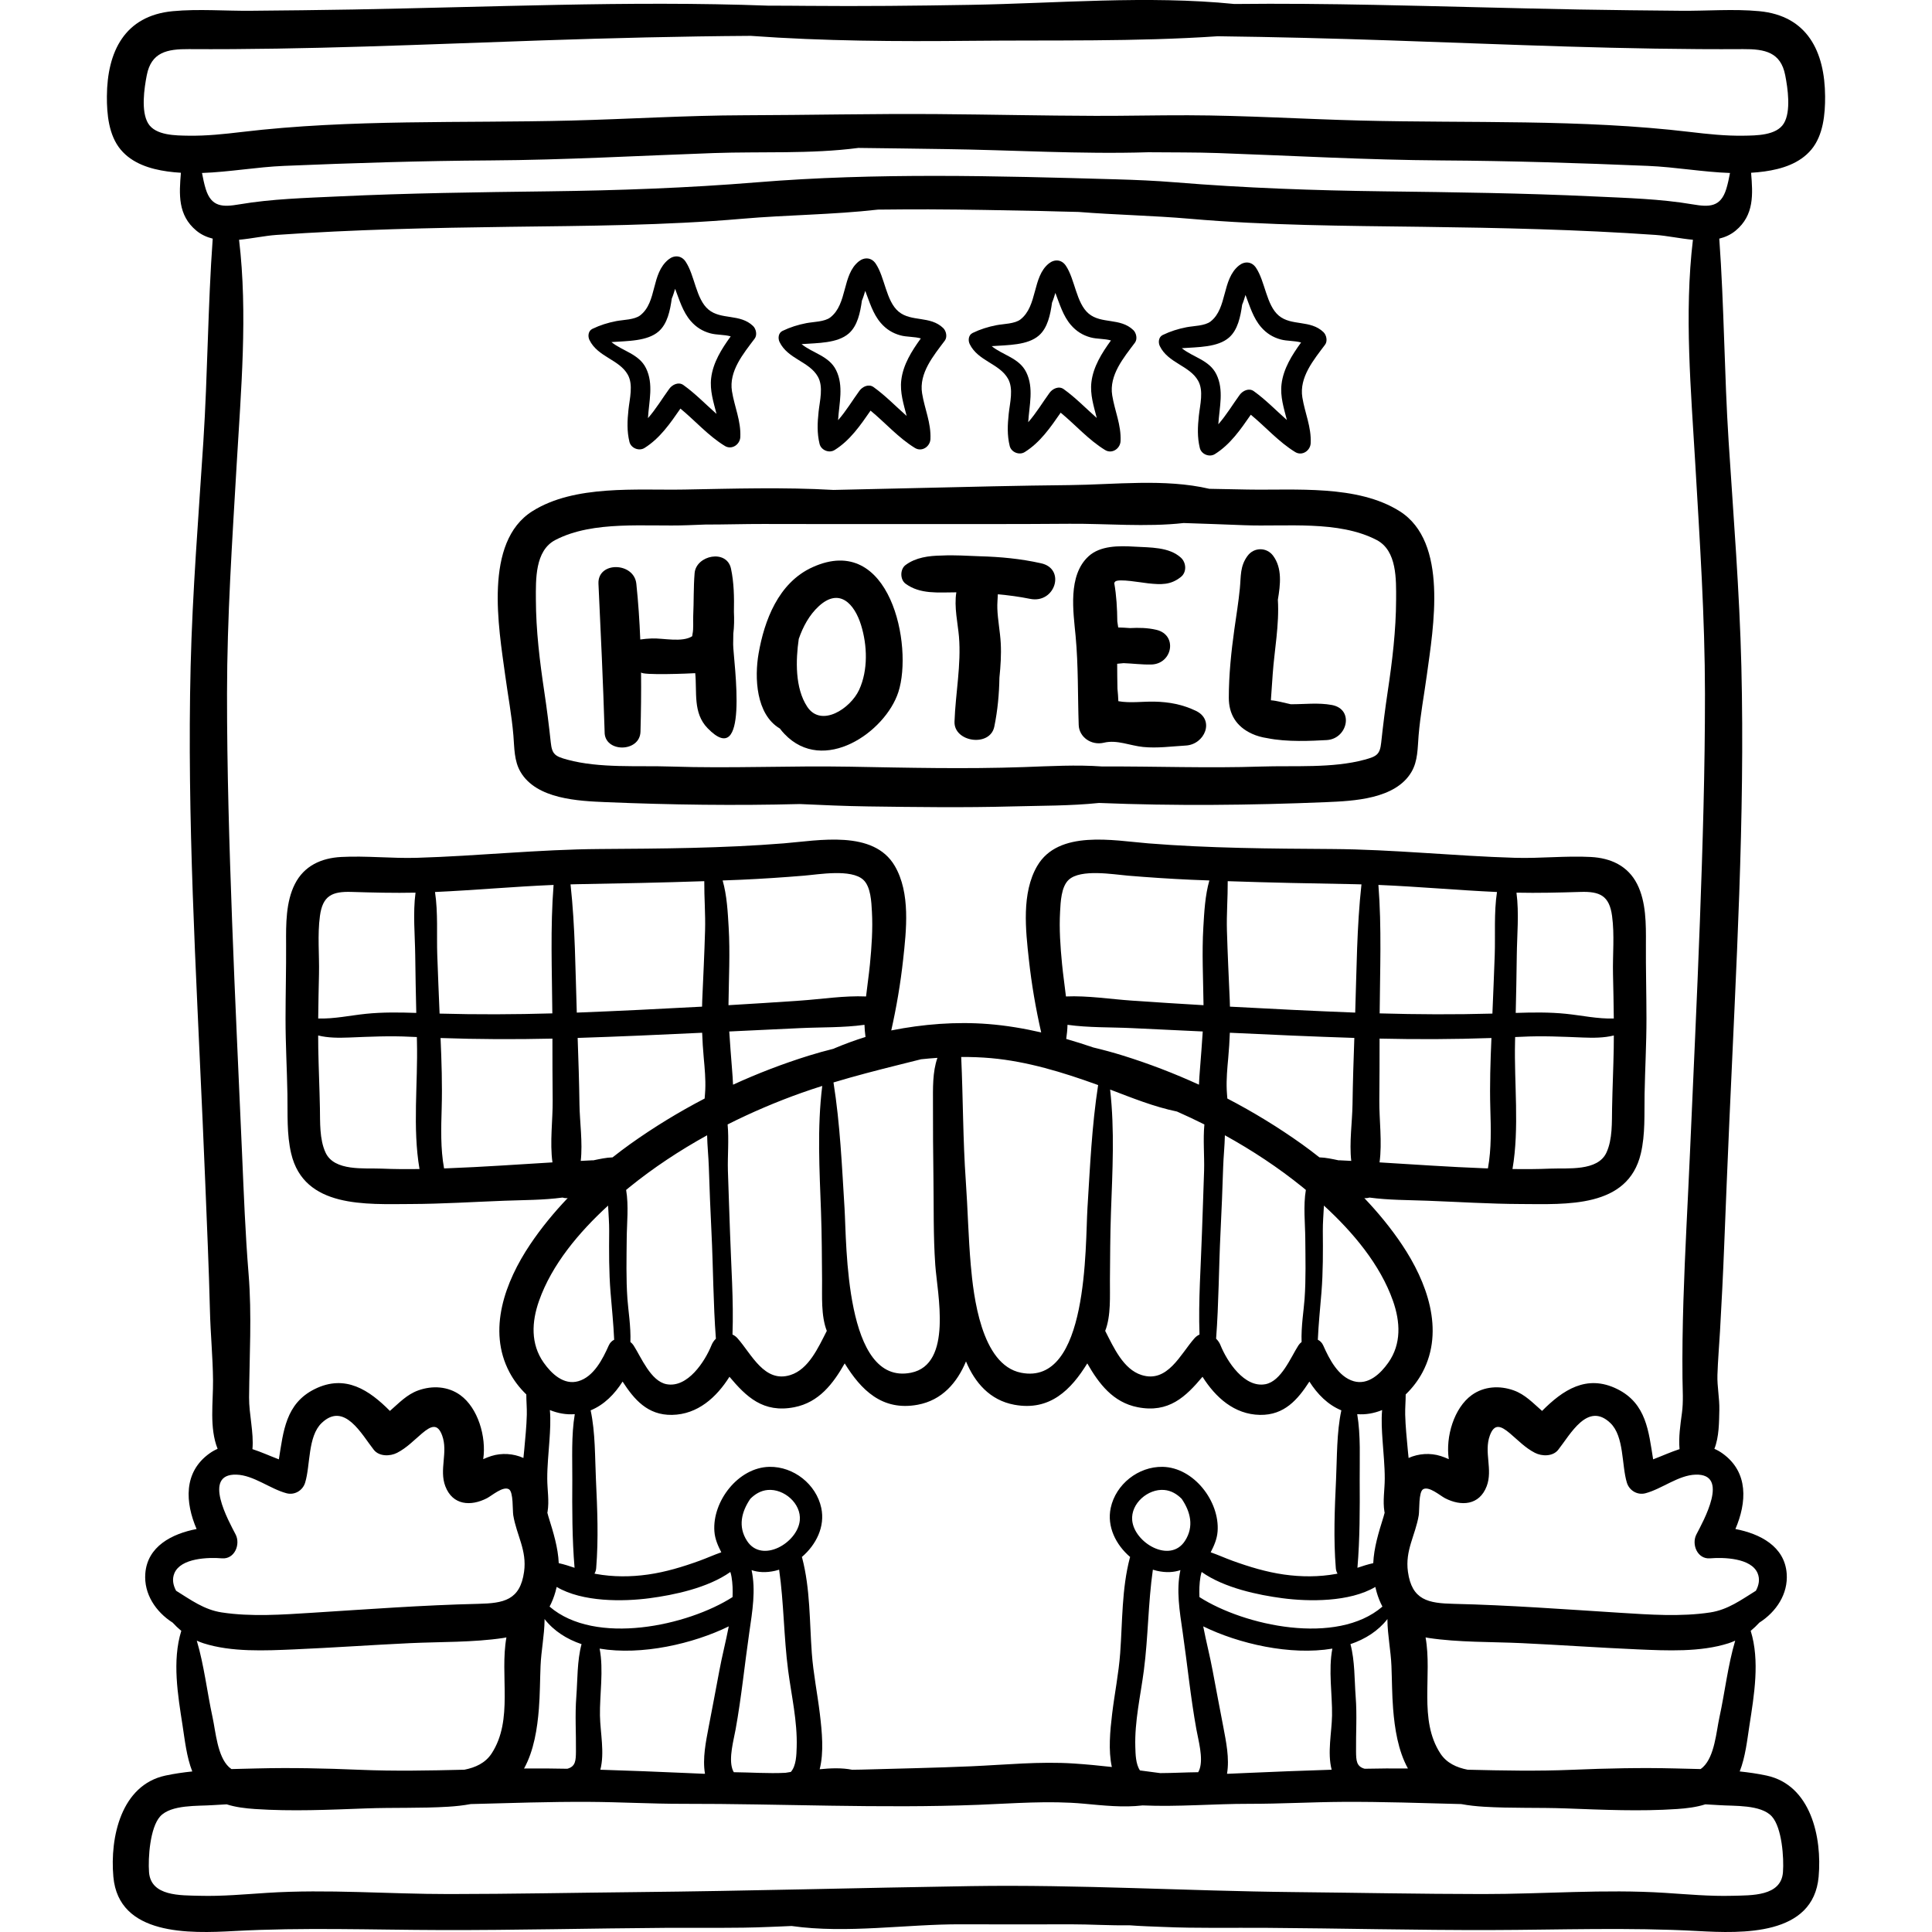 <?xml version="1.0" encoding="iso-8859-1"?>
<!-- Generator: Adobe Illustrator 19.0.0, SVG Export Plug-In . SVG Version: 6.00 Build 0)  -->
<svg version="1.1" id="Capa_1" xmlns="http://www.w3.org/2000/svg" xmlns:xlink="http://www.w3.org/1999/xlink" x="0px" y="0px"
	 viewBox="0 0 511.999 511.999" style="enable-background:new 0 0 511.999 511.999;" xml:space="preserve">
<g>
	<g>
		<path d="M468.183,470.549c-2.332-0.504-4.725-0.845-7.141-1.099c1.513-3.859,1.978-8.318,2.572-12.164
			c1.25-8.075,2.803-17.146,0.34-25.095c0.809-0.67,1.574-1.396,2.288-2.176c4.468-2.85,7.667-7.609,7.247-13.032
			c-0.555-7.186-7.039-10.519-13.59-11.778c2.989-6.965,3.576-15.043-3.444-20.05c-0.71-0.506-1.418-0.894-2.126-1.199
			c1.255-3.161,1.238-7.074,1.311-10.28c0.072-3.152-0.601-6.214-0.504-9.296c0.121-3.853,0.461-7.71,0.68-11.559
			c0.428-7.542,0.816-15.087,1.109-22.637c0.426-10.984,0.887-21.968,1.367-32.95c1.754-40.131,4.17-80.408,3.188-120.591
			c-0.486-19.914-2.097-39.775-3.376-59.647c-1.149-17.863-1.184-35.899-2.479-53.755c1.561-0.384,3.027-1.035,4.321-2.104
			c4.987-4.12,4.576-9.714,4.11-15.351c1.181-0.071,2.361-0.18,3.545-0.345c4.604-0.644,9.322-2.101,12.41-5.785
			c3.174-3.789,3.691-9.4,3.659-14.145c-0.078-11.8-4.677-21.35-17.477-22.549c-6.81-0.639-13.881-0.042-20.718-0.108
			c-9.009-0.088-18.016-0.165-27.022-0.333c-18.052-0.336-36.098-0.873-54.147-1.228c-12.414-0.245-24.811-0.374-37.189-0.235
			c-23.15-2.318-46.891-0.162-70.002,0.229c-14.413,0.244-28.816,0.399-43.232,0.267c-3.431-0.032-6.855-0.057-10.274-0.052
			c-18.599-0.691-37.235-0.578-55.914-0.209c-18.052,0.355-36.097,0.892-54.148,1.228c-9.008,0.168-18.015,0.245-27.022,0.333
			c-6.838,0.066-13.908-0.53-20.718,0.108c-12.8,1.2-17.398,10.749-17.478,22.549c-0.031,4.745,0.486,10.356,3.661,14.145
			c3.087,3.684,7.804,5.141,12.409,5.785c1.184,0.166,2.364,0.274,3.545,0.345c-0.467,5.637-0.877,11.23,4.11,15.351
			c1.294,1.069,2.76,1.72,4.321,2.104c-1.296,17.856-1.33,35.892-2.48,53.755c-1.279,19.873-2.889,39.733-3.375,59.647
			c-0.982,40.183,1.434,80.46,3.188,120.591c0.479,10.982,0.941,21.965,1.367,32.95c0.221,5.716,0.424,11.433,0.563,17.151
			c0.148,6.135,0.76,12.265,0.82,18.426c0.057,5.879-1.016,12.584,1.213,18.195c-0.708,0.306-1.417,0.693-2.126,1.199
			c-7.021,5.007-6.434,13.085-3.444,20.05c-6.552,1.259-13.035,4.592-13.59,11.778c-0.42,5.423,2.779,10.182,7.248,13.032
			c0.713,0.78,1.479,1.506,2.287,2.176c-2.462,7.95-0.91,17.021,0.34,25.095c0.595,3.846,1.059,8.305,2.572,12.164
			c-2.416,0.254-4.809,0.595-7.141,1.099c-11.687,2.525-14.713,16.299-13.773,26.811c1.404,15.678,20.209,15.028,32.027,14.382
			c18.365-1.004,36.496-0.304,54.871-0.26c19.838,0.048,39.674-0.452,59.512-0.586c9.119-0.062,18.26,0.153,27.374-0.242
			c1.872-0.081,3.888-0.14,5.956-0.246c14.643,2.087,30.502-0.517,44.93-0.447c9.744,0.047,19.488,0.01,29.232,0.002
			c4.902-0.004,10.169,0.339,15.376,0.257c3.071,0.244,6.112,0.314,8.852,0.433c9.113,0.395,18.255,0.18,27.374,0.242
			c19.837,0.134,39.674,0.635,59.512,0.586c18.375-0.044,36.505-0.745,54.871,0.26c11.818,0.646,30.623,1.296,32.026-14.382
			C482.895,486.848,479.868,473.074,468.183,470.549z M465.787,416.929c0.638,1.531,0.362,3.116-0.456,4.632
			c-3.854,2.387-7.398,5.029-12.074,5.746c-7.797,1.194-16.13,0.585-23.961,0.094c-14.652-0.921-29.359-2.03-44.035-2.368
			c-6.758-0.156-11.096-0.955-12.145-8.503c-0.79-5.694,1.97-9.627,2.862-14.956c0.226-1.349-0.069-6.162,1.147-6.9
			c1.541-0.937,4.535,1.698,5.818,2.362c4.281,2.212,9.1,1.913,11.04-3.169c1.682-4.405-0.782-9.038,0.843-13.457
			c1.191-3.243,2.9-2.609,5.338-0.542c2.18,1.849,4.025,3.816,6.602,5.144c1.846,0.952,4.734,1.015,6.169-0.796
			c3.211-4.055,7.795-12.863,13.821-7.104c3.705,3.542,2.957,11.169,4.381,15.81c0.641,2.091,2.795,3.372,4.936,2.803
			c4.359-1.159,8.727-4.798,13.281-4.932c9.107-0.268,2.045,12.295,0.202,15.857c-1.345,2.599,0.257,6.604,3.628,6.323
			C456.763,412.674,464.095,412.866,465.787,416.929z M377.791,433.931c0.279,0.053,0.556,0.108,0.843,0.151
			c8.006,1.196,16.637,0.99,24.719,1.369c10.235,0.479,20.462,1.212,30.696,1.652c7.696,0.331,16.572,0.762,24.034-1.622
			c0.607-0.194,1.191-0.433,1.762-0.692c-1.951,6.574-2.729,13.66-4.179,20.306c-0.829,3.803-1.27,10.323-4.345,13.199
			c-0.204,0.19-0.422,0.365-0.653,0.525c-2.233-0.065-4.454-0.109-6.637-0.164c-9.103-0.231-18.206-0.031-27.302,0.354
			c-9.268,0.393-18.532,0.208-27.797-0.018c-2.889-0.569-5.55-1.75-7.215-4.296C375.878,455.761,379.606,444.02,377.791,433.931z
			 M359.267,449.652c-0.338-4.365-0.19-9.523-1.387-13.937c3.93-1.33,7.332-3.483,9.822-6.668c-0.006,0.092-0.021,0.179-0.021,0.274
			c0.04,4.042,0.897,8.096,1.063,12.162c0.155,3.783,0.143,7.575,0.443,11.352c0.414,5.212,1.303,11.075,3.928,15.834
			c-3.819-0.042-7.639-0.019-11.46,0.066c-2.206-0.593-2.261-2.194-2.29-4.57C359.308,459.282,359.646,454.54,359.267,449.652z
			 M353.003,454.629c-0.078,4.531-1.281,9.825-0.102,14.365c-7.578,0.252-15.159,0.515-22.731,0.869
			c-1.601,0.075-3.202,0.143-4.804,0.213c-0.066-0.009-0.131-0.021-0.195-0.029c0.699-4.039-0.254-8.539-0.979-12.39
			c-0.941-4.991-1.926-9.963-2.839-14.961c-0.658-3.605-1.704-7.633-2.487-11.692c9.405,4.604,23.087,7.773,34.225,5.897
			C351.986,442.56,353.099,449.165,353.003,454.629z M317.864,423.242c-0.08-1.835-0.02-3.626,0.265-5.328
			c0.075-0.454,0.187-0.894,0.317-1.326c5.979,4.246,15.025,6.112,21.389,6.952c7.002,0.925,17.783,1.065,24.641-2.985
			c0.098,0.433,0.207,0.87,0.332,1.313c0.402,1.427,0.927,2.715,1.547,3.897C354.235,436.215,329.735,430.849,317.864,423.242z
			 M299.5,412.623c-0.026,0.079-0.062,0.145-0.083,0.228c-2.152,8.213-1.941,16.855-2.559,25.267
			c-0.396,5.387-1.484,10.691-2.129,16.052c-0.549,4.575-1.039,9.729-0.078,14.099c-3.357-0.377-6.719-0.7-10.078-0.922
			c-9.029-0.595-18.199,0.345-27.225,0.739c-9.678,0.422-19.356,0.599-29.039,0.877c-0.812,0.023-1.641,0.033-2.48,0.038
			c-2.722-0.542-5.707-0.431-8.605-0.135c1.147-4.489,0.617-9.915,0.044-14.697c-0.644-5.361-1.733-10.665-2.128-16.052
			c-0.617-8.412-0.406-17.054-2.559-25.267c-0.021-0.083-0.057-0.149-0.084-0.228c3.784-3.237,6.207-8.054,5.148-13.013
			c-1.34-6.274-7.318-10.989-13.73-10.882c-8.266,0.139-15.194,9.148-14.59,17.132c0.153,2.022,0.942,3.79,1.83,5.516
			c-1.94,0.669-3.833,1.538-5.777,2.242c-4.438,1.607-8.952,2.982-13.635,3.647c-4.586,0.651-9.269,0.668-13.836-0.163
			c-0.125-0.023-0.246-0.054-0.369-0.08c0.24-0.393,0.41-0.863,0.456-1.432c0.634-7.807,0.306-15.631-0.062-23.456
			c-0.275-5.87-0.141-12.458-1.404-18.378c3.591-1.469,6.352-4.303,8.466-7.621c3.07,4.73,6.605,8.934,13.101,8.824
			c6.801-0.115,11.783-4.649,15.221-10.1c4.43,5.268,8.938,9.692,17.205,8.063c6.52-1.285,10.264-6.224,13.332-11.606
			c4.271,6.908,9.84,12.701,19.332,10.958c6.5-1.193,10.478-5.889,12.814-11.484c2.338,5.595,6.314,10.291,12.813,11.484
			c9.493,1.744,15.063-4.049,19.333-10.958c3.068,5.382,6.813,10.321,13.332,11.606c8.268,1.629,12.774-2.794,17.205-8.063
			c3.438,5.451,8.42,9.985,15.22,10.1c6.495,0.11,10.03-4.093,13.102-8.824c2.114,3.317,4.875,6.151,8.466,7.621
			c-1.265,5.92-1.129,12.509-1.405,18.378c-0.367,7.825-0.694,15.648-0.061,23.456c0.046,0.569,0.216,1.039,0.456,1.432
			c-0.123,0.025-0.245,0.057-0.369,0.08c-4.567,0.831-9.25,0.813-13.836,0.163c-4.683-0.665-9.197-2.04-13.635-3.647
			c-1.944-0.704-3.838-1.573-5.777-2.242c0.887-1.726,1.677-3.494,1.83-5.516c0.604-7.984-6.324-16.993-14.59-17.132
			c-6.413-0.107-12.391,4.608-13.73,10.882C293.294,404.569,295.716,409.386,299.5,412.623z M186.827,470.047
			c-0.064,0.009-0.13,0.02-0.195,0.029c-1.602-0.07-3.203-0.139-4.805-0.213c-7.571-0.354-15.152-0.617-22.73-0.869
			c1.18-4.54-0.022-9.833-0.102-14.365c-0.095-5.464,1.017-12.069-0.088-17.729c11.138,1.876,24.818-1.294,34.224-5.897
			c-0.783,4.059-1.827,8.087-2.486,11.692c-0.913,4.998-1.898,9.971-2.839,14.961C187.08,461.508,186.128,466.008,186.827,470.047z
			 M145.644,425.765c0.619-1.182,1.145-2.47,1.547-3.897c0.125-0.443,0.234-0.881,0.332-1.313c6.857,4.05,17.639,3.91,24.641,2.985
			c6.363-0.84,15.41-2.706,21.389-6.952c0.13,0.433,0.242,0.873,0.317,1.326c0.284,1.702,0.344,3.493,0.264,5.328
			C182.263,430.849,157.763,436.215,145.644,425.765z M152.632,464.167c-0.029,2.375-0.084,3.977-2.29,4.57
			c-3.821-0.085-7.642-0.108-11.46-0.066c2.624-4.76,3.514-10.622,3.928-15.834c0.301-3.777,0.287-7.569,0.442-11.352
			c0.167-4.065,1.024-8.12,1.063-12.162c0.002-0.095-0.014-0.183-0.02-0.274c2.49,3.185,5.893,5.338,9.821,6.668
			c-1.195,4.413-1.048,9.571-1.386,13.937C152.352,454.54,152.69,459.282,152.632,464.167z M121.966,369.708
			c-3.244-2.339-7.383-2.571-11.09-1.251c-3.105,1.105-5.195,3.427-7.544,5.452c-5.446-5.483-11.78-9.818-19.913-5.8
			c-7.754,3.83-8.316,11.262-9.52,18.63c-2.334-0.879-4.666-1.953-6.999-2.705c0.394-4.403-0.925-9.26-0.892-13.719
			c0.086-10.904,0.76-21.833-0.131-32.722c-0.87-10.628-1.271-21.337-1.737-32.035c-0.89-20.451-1.876-40.898-2.63-61.355
			c-0.74-20.109-1.36-40.25-1.346-60.375c0.014-20.246,1.377-40.456,2.551-60.659c1.135-19.5,2.987-40.021,0.64-59.625
			c3.425-0.324,6.888-1.076,9.872-1.284c20.555-1.437,41.162-1.885,61.76-2.151c20.589-0.266,41.197-0.343,61.725-2.136
			c11.789-1.03,24.016-1.062,35.95-2.423c4.466-0.041,8.931-0.085,13.398-0.07c9.984,0.034,19.968,0.247,29.95,0.439
			c3.197,0.062,6.498,0.202,9.82,0.249c9.845,0.784,19.796,0.961,29.454,1.805c20.528,1.793,41.137,1.87,61.726,2.136
			c20.598,0.266,41.205,0.714,61.76,2.151c2.983,0.208,6.446,0.96,9.871,1.284c-2.347,19.603-0.493,40.125,0.64,59.625
			c1.174,20.203,2.537,40.413,2.552,60.659c0.016,20.125-0.605,40.266-1.347,60.375c-0.754,20.457-1.739,40.904-2.629,61.355
			c-0.563,12.95-1.342,26.207-1.74,39.285c-0.206,6.793-0.314,13.59-0.243,20.387c0.032,3.09,0.269,6.168-0.143,9.222
			c-0.422,3.141-0.918,6.409-0.635,9.582c-2.332,0.752-4.664,1.826-6.998,2.705c-1.203-7.368-1.766-14.8-9.52-18.63
			c-8.133-4.018-14.467,0.317-19.914,5.8c-2.348-2.025-4.438-4.347-7.543-5.452c-3.707-1.32-7.846-1.087-11.09,1.251
			c-4.679,3.372-6.971,11.014-6.089,16.983c-0.729-0.333-1.478-0.62-2.145-0.831c-2.749-0.869-5.868-0.676-8.505,0.518
			c-0.078-0.739-0.152-1.456-0.214-2.137c-0.276-3.096-0.611-6.217-0.687-9.327c-0.043-1.804,0.139-3.595,0.133-5.375
			c1.812-1.739,3.342-3.767,4.462-5.879c5.933-11.199,1.097-24.053-5.44-33.807c-2.957-4.414-6.336-8.514-9.991-12.354
			c0.103,0.007,0.194,0.03,0.302,0.03c0.395,0,0.744-0.067,1.073-0.161c5.09,0.688,10.354,0.647,15.39,0.838
			c8.236,0.312,16.468,0.841,24.713,0.872c12.023,0.045,28.381,1.129,31.803-13.379c1.213-5.148,0.899-10.477,0.994-15.716
			c0.122-6.687,0.505-13.358,0.499-20.05c-0.005-6.604-0.187-13.196-0.147-19.8c0.029-5.175,0.08-11.089-2.316-15.832
			c-2.46-4.866-7.025-6.913-12.271-7.192c-6.648-0.354-13.424,0.418-20.108,0.22c-16.194-0.48-32.266-2.227-48.489-2.331
			c-16.221-0.104-32.547-0.197-48.725-1.501c-9.185-0.74-23.765-3.665-29.403,5.995c-4.188,7.174-3.066,16.989-2.205,24.84
			c0.718,6.548,1.815,12.915,3.259,19.271c-4.622-1.063-9.305-1.85-14.039-2.222c-8.539-0.67-17.283,0.017-25.693,1.695
			c1.385-6.182,2.444-12.378,3.145-18.745c0.86-7.851,1.981-17.666-2.207-24.84c-5.638-9.66-20.219-6.735-29.402-5.995
			c-16.178,1.304-32.504,1.397-48.725,1.501c-16.224,0.104-32.296,1.851-48.489,2.331c-6.685,0.198-13.461-0.574-20.108-0.22
			c-5.246,0.279-9.812,2.326-12.271,7.192c-2.397,4.743-2.347,10.657-2.316,15.832c0.039,6.604-0.143,13.196-0.148,19.8
			c-0.006,6.692,0.378,13.363,0.5,20.05c0.095,5.239-0.22,10.568,0.994,15.716c3.421,14.509,19.779,13.425,31.803,13.379
			c8.244-0.031,16.477-0.56,24.713-0.872c5.035-0.19,10.3-0.149,15.389-0.838c0.33,0.094,0.68,0.161,1.074,0.161
			c0.107,0,0.199-0.022,0.302-0.03c-3.656,3.84-7.034,7.94-9.991,12.354c-6.537,9.754-11.373,22.608-5.441,33.807
			c1.12,2.113,2.65,4.14,4.463,5.879c-0.007,1.78,0.176,3.571,0.132,5.375c-0.075,3.109-0.409,6.231-0.685,9.327
			c-0.063,0.681-0.138,1.397-0.215,2.137c-2.636-1.194-5.757-1.387-8.506-0.518c-0.667,0.211-1.414,0.498-2.144,0.831
			C128.936,380.723,126.644,373.08,121.966,369.708z M366.895,400.665c0.012,0.074,0.033,0.138,0.052,0.208
			c-0.087,0.36-0.183,0.718-0.294,1.07c-1.348,4.308-2.539,8.203-2.729,12.312c-1.416,0.303-2.803,0.757-4.19,1.224
			c0.651-7.758,0.642-15.552,0.597-23.342c-0.03-5.503,0.299-11.71-0.654-17.37c2.281,0.182,4.511-0.238,6.6-1.086
			c-0.247,2.749-0.051,5.599,0.111,7.997c0.227,3.401,0.594,6.799,0.585,10.212C366.965,394.857,366.407,397.734,366.895,400.665z
			 M358.756,366.037c-4.116-1.169-6.507-5.927-8.089-9.487c-0.322-0.723-0.831-1.212-1.429-1.508
			c0.179-4.189,0.624-8.371,0.962-12.587c0.434-5.401,0.406-10.841,0.36-16.255c-0.018-2.117,0.184-4.413,0.292-6.706
			c7.717,7.065,14.926,15.65,18.303,25.261c1.941,5.526,2.273,11.383-1.238,16.361C365.852,364.041,362.612,367.132,358.756,366.037
			z M345.912,328.167c0.043,5.363,0.19,10.709-0.188,16.064c-0.211,2.975-0.943,7.363-0.787,11.409
			c-0.331,0.259-0.623,0.562-0.846,0.909c-2.043,3.195-4.554,9.479-8.725,10.275c-5.588,1.066-10.191-6.025-11.936-10.362
			c-0.256-0.636-0.659-1.216-1.151-1.699c0.712-9.361,0.708-18.849,1.171-28.19c0.287-5.784,0.518-11.571,0.703-17.359
			c0.085-2.658,0.396-5.525,0.453-8.356c7.273,4.021,14.219,8.606,20.557,13.739c0.301,0.244,0.604,0.497,0.904,0.746
			C345.353,319.509,345.881,324.272,345.912,328.167z M345.058,303.24c-6.308-4.501-12.93-8.548-19.798-12.12
			c-0.054-0.755-0.133-1.52-0.165-2.31c-0.118-2.821,0.143-5.641,0.4-8.447c0.207-2.254,0.344-4.465,0.425-6.675
			c10.994,0.528,21.991,1.015,32.993,1.371c-0.214,5.881-0.398,11.76-0.482,17.646c-0.063,4.571-0.887,10.072-0.336,14.943
			c-1.035-0.05-2.068-0.115-3.102-0.159c-0.08-0.003-0.146,0.012-0.223,0.013c-1.666-0.349-3.43-0.746-5.107-0.786
			C348.151,305.525,346.622,304.356,345.058,303.24z M325.358,233.52c11.225,0.388,22.434,0.606,33.681,0.8
			c0.588,0.01,1.175,0.033,1.763,0.048c-1.242,11.233-1.279,22.694-1.658,33.982c-11.07-0.432-22.137-0.979-33.199-1.579
			c-0.016-0.536-0.018-1.064-0.043-1.604c-0.273-6.182-0.572-12.357-0.753-18.542C325.02,242.278,325.389,237.881,325.358,233.52z
			 M396.118,253.09c-0.184,5.175-0.4,10.349-0.615,15.523c-9.968,0.278-19.918,0.229-29.879-0.056
			c0.089-11.297,0.555-22.781-0.332-34.042c10.491,0.435,20.936,1.398,31.424,1.875C395.883,241.828,396.302,247.916,396.118,253.09
			z M394.948,293.688c0.153,5.343,0.324,10.698-0.632,15.948c-0.356-0.013-0.713-0.021-1.069-0.035
			c-9.23-0.345-18.443-1.009-27.656-1.557c0.738-5.274-0.107-11.452-0.057-16.378c0.055-5.476,0.065-10.95,0.066-16.426
			c9.893,0.227,19.764,0.19,29.645-0.157C394.977,281.297,394.769,287.465,394.948,293.688z M401.5,276.124
			c0.011-0.433,0.021-0.865,0.03-1.298c0.549-0.027,1.098-0.039,1.646-0.067c5.515-0.289,10.808-0.024,16.3,0.194
			c2.777,0.11,5.567,0.11,8.205-0.541c-0.005,1.153-0.008,2.305-0.028,3.458c-0.095,5.243-0.335,10.48-0.435,15.723
			c-0.073,3.802,0.141,8.298-1.49,11.843c-2.316,5.036-10.291,4.063-14.89,4.259c-3.335,0.143-6.674,0.155-10.012,0.106
			C402.697,298.876,401.233,287.062,401.5,276.124z M401.88,236.564c5.672,0.121,11.295-0.022,16.974-0.197
			c5.127-0.158,7.632,0.992,8.358,6.363c0.686,5.062,0.136,10.271,0.248,15.36c0.088,3.943,0.174,7.881,0.21,11.821
			c-4.224,0.139-8.478-0.813-12.649-1.24c-4.422-0.453-8.891-0.382-13.341-0.239c0.118-5.114,0.225-10.228,0.282-15.342
			C402.019,247.969,402.603,241.963,401.88,236.564z M319.097,310.236c-0.159,5.447-0.387,10.891-0.561,16.337
			c-0.285,8.931-0.98,18.089-0.656,27.1c-0.467,0.202-0.916,0.517-1.324,0.975c-3.742,4.215-7.136,11.955-14.059,9.738
			c-4.791-1.534-7.32-7.204-9.608-11.689c1.573-4.023,1.217-9.38,1.252-13.365c0.054-6.029,0.061-12.028,0.276-18.056
			c0.392-10.934,1-21.745-0.225-32.535c5.895,2.244,11.609,4.565,17.725,5.829c2.438,1.086,4.863,2.212,7.256,3.418
			C318.793,302.035,319.208,306.385,319.097,310.236z M289.741,277.591c-2.375-0.809-4.77-1.567-7.184-2.263
			c0.189-1.24,0.309-2.487,0.343-3.743c5.62,0.787,11.526,0.61,17.135,0.88c6.235,0.3,12.47,0.583,18.704,0.887
			c-0.197,3.373-0.498,6.73-0.749,10.147c-0.089,1.198-0.212,2.561-0.253,3.954c-6.531-2.991-13.25-5.572-20.114-7.708
			C295.019,278.936,292.39,278.221,289.741,277.591z M291.015,287.555c-1.672,10.814-2.148,21.708-2.831,32.678
			c-0.603,9.669,0.343,47.151-17.611,43.553c-10.597-2.123-12.598-20.49-13.306-28.518c-0.652-7.407-0.793-14.831-1.316-22.245
			c-0.775-10.964-0.719-21.951-1.223-32.914c2.645-0.012,5.292,0.076,7.939,0.314c9.582,0.862,18.988,3.747,27.998,7.004
			C290.782,287.469,290.897,287.513,291.015,287.555z M318.94,266.013c0.002,0.125-0.002,0.248,0,0.372
			c-6.305-0.357-12.605-0.781-18.905-1.206c-5.71-0.385-11.78-1.367-17.548-1.108c-0.324-2.868-0.758-5.727-1.029-8.531
			c-0.451-4.638-0.789-9.329-0.524-13.99c0.142-2.491,0.282-6.555,2.288-8.399c3.193-2.937,11.811-1.414,15.683-1.093
			c5.591,0.462,11.136,0.835,16.741,1.085c1.616,0.072,3.23,0.125,4.846,0.188c-1.139,4-1.355,8.336-1.596,12.406
			C318.498,252.483,318.856,259.262,318.94,266.013z M193.462,326.573c-0.175-5.446-0.401-10.891-0.561-16.337
			c-0.111-3.851,0.304-8.201-0.076-12.248c6.41-3.231,13.012-6.038,19.635-8.387c1.805-0.64,3.621-1.241,5.443-1.82
			c-1.375,11.109-0.725,22.237-0.322,33.496c0.215,6.028,0.223,12.026,0.276,18.056c0.035,3.984-0.321,9.342,1.252,13.365
			c-2.288,4.486-4.817,10.155-9.609,11.689c-6.922,2.217-10.315-5.523-14.058-9.738c-0.407-0.458-0.857-0.773-1.324-0.975
			C194.442,344.662,193.747,335.504,193.462,326.573z M193.102,245.737c-0.239-4.07-0.456-8.407-1.596-12.406
			c1.616-0.063,3.23-0.116,4.847-0.188c5.605-0.25,11.15-0.623,16.74-1.085c3.873-0.32,12.489-1.844,15.684,1.093
			c2.007,1.844,2.146,5.908,2.287,8.399c0.266,4.661-0.072,9.352-0.523,13.99c-0.272,2.804-0.705,5.663-1.029,8.531
			c-5.768-0.258-11.838,0.723-17.549,1.108c-6.299,0.425-12.6,0.849-18.904,1.206c0.002-0.125-0.002-0.248,0-0.372
			C193.142,259.262,193.499,252.483,193.102,245.737z M214.375,279.747c-6.864,2.136-13.583,4.717-20.114,7.708
			c-0.041-1.393-0.165-2.756-0.252-3.954c-0.252-3.417-0.553-6.775-0.75-10.147c6.234-0.304,12.469-0.587,18.703-0.887
			c5.609-0.27,11.516-0.093,17.135-0.88c0.029,1.079,0.129,2.151,0.271,3.219c-2.73,0.845-5.419,1.832-8.051,2.934
			c-0.152,0.063-0.284,0.13-0.432,0.194C218.702,278.479,216.529,279.076,214.375,279.747z M238.226,282.184
			c1.903-0.475,3.867-0.974,5.863-1.467c1.443-0.153,2.891-0.279,4.34-0.377c-1.334,3.764-1.178,8.144-1.182,12.027
			c-0.008,6.553,0.026,13.095,0.122,19.647c0.114,7.781-0.058,15.482,0.491,23.256c0.531,7.513,4.684,26.286-6.435,28.516
			c-17.61,3.532-17.036-34.307-17.612-43.555c-0.697-11.205-1.17-22.331-2.931-33.372
			C226.614,285.132,232.413,283.635,238.226,282.184z M166.274,344.231c-0.379-5.355-0.231-10.701-0.188-16.064
			c0.03-3.895,0.559-8.658-0.155-12.824c0.302-0.249,0.604-0.502,0.904-0.746c6.337-5.133,13.283-9.718,20.557-13.739
			c0.057,2.831,0.368,5.698,0.453,8.356c0.186,5.788,0.416,11.575,0.703,17.359c0.463,9.342,0.459,18.83,1.17,28.19
			c-0.492,0.483-0.895,1.063-1.15,1.699c-1.745,4.337-6.348,11.428-11.936,10.362c-4.172-0.796-6.682-7.081-8.725-10.275
			c-0.223-0.347-0.516-0.649-0.846-0.909C167.218,351.595,166.485,347.206,166.274,344.231z M151.666,392.136
			c-0.044,7.791-0.054,15.584,0.597,23.342c-1.387-0.467-2.773-0.921-4.189-1.224c-0.189-4.109-1.381-8.004-2.729-12.312
			c-0.111-0.353-0.207-0.71-0.293-1.07c0.017-0.069,0.039-0.133,0.051-0.208c0.488-2.931-0.07-5.807-0.077-8.776
			c-0.01-3.414,0.357-6.811,0.586-10.212c0.161-2.398,0.356-5.248,0.109-7.997c2.09,0.849,4.318,1.269,6.601,1.086
			C151.368,380.425,151.696,386.633,151.666,392.136z M144.081,361.115c-3.512-4.978-3.18-10.835-1.238-16.361
			c3.377-9.61,10.586-18.196,18.303-25.261c0.109,2.293,0.31,4.589,0.292,6.706c-0.046,5.415-0.074,10.854,0.36,16.255
			c0.338,4.217,0.784,8.398,0.962,12.587c-0.599,0.296-1.106,0.785-1.429,1.508c-1.582,3.56-3.973,8.318-8.09,9.487
			C149.386,367.132,146.145,364.041,144.081,361.115z M151.197,234.368c0.587-0.015,1.174-0.038,1.762-0.048
			c11.246-0.194,22.455-0.413,33.681-0.8c-0.03,4.361,0.338,8.759,0.209,13.105c-0.181,6.185-0.479,12.361-0.753,18.542
			c-0.024,0.54-0.026,1.069-0.042,1.604c-11.063,0.6-22.129,1.147-33.2,1.579C152.476,257.062,152.437,245.601,151.197,234.368z
			 M162.334,306.717c-1.677,0.04-3.44,0.438-5.106,0.786c-0.078,0-0.143-0.016-0.223-0.013c-1.033,0.044-2.067,0.109-3.102,0.159
			c0.551-4.872-0.271-10.373-0.337-14.943c-0.083-5.886-0.269-11.766-0.481-17.646c11.002-0.356,22-0.843,32.993-1.371
			c0.081,2.209,0.218,4.421,0.425,6.675c0.258,2.806,0.519,5.626,0.4,8.447c-0.032,0.79-0.111,1.555-0.165,2.31
			c-6.869,3.571-13.491,7.619-19.798,12.12C165.376,304.356,163.847,305.525,162.334,306.717z M146.407,308.045
			c-9.213,0.547-18.426,1.211-27.656,1.557c-0.356,0.013-0.713,0.022-1.07,0.035c-0.955-5.25-0.785-10.605-0.631-15.948
			c0.18-6.223-0.029-12.391-0.297-18.604c9.881,0.348,19.752,0.384,29.645,0.157c0,5.476,0.012,10.95,0.066,16.426
			C146.515,296.593,145.668,302.771,146.407,308.045z M146.374,268.557c-9.962,0.286-19.912,0.334-29.879,0.056
			c-0.216-5.174-0.433-10.348-0.615-15.523c-0.184-5.174,0.234-11.262-0.599-16.7c10.489-0.477,20.933-1.439,31.424-1.875
			C145.818,245.775,146.284,257.259,146.374,268.557z M84.786,242.73c0.727-5.371,3.23-6.521,8.358-6.363
			c5.679,0.174,11.302,0.317,16.974,0.197c-0.725,5.399-0.139,11.405-0.082,16.525c0.057,5.115,0.164,10.229,0.281,15.342
			c-4.449-0.143-8.919-0.214-13.34,0.239c-4.172,0.427-8.426,1.379-12.65,1.24c0.037-3.939,0.123-7.878,0.21-11.821
			C84.649,253.001,84.101,247.792,84.786,242.73z M92.523,274.953c5.491-0.218,10.784-0.483,16.299-0.194
			c0.548,0.028,1.097,0.041,1.646,0.067c0.01,0.433,0.02,0.865,0.029,1.298c0.268,10.938-1.197,22.752,0.675,33.679
			c-3.339,0.049-6.677,0.036-10.013-0.106c-4.598-0.196-12.573,0.777-14.89-4.259c-1.63-3.545-1.416-8.041-1.489-11.843
			c-0.101-5.243-0.34-10.48-0.436-15.723c-0.02-1.153-0.022-2.306-0.027-3.458C86.955,275.063,89.745,275.063,92.523,274.953z
			 M194.942,458.311c1.541-8.489,2.385-17.127,3.625-25.67c0.832-5.74,1.759-11.179,0.611-16.543c1.75,0.6,3.818,0.728,6.219,0.184
			c0.361-0.082,0.721-0.188,1.08-0.299c1.27,8.879,1.225,17.82,2.388,26.703c0.88,6.716,2.469,13.468,2.265,20.279
			c-0.063,2.078-0.107,4.989-1.551,6.617c-0.48,0.069-0.956,0.148-1.43,0.233c-4.598,0.226-9.146-0.119-13.681-0.162
			c-0.154-0.254-0.29-0.545-0.399-0.887C193.114,465.796,194.405,461.268,194.942,458.311z M197.98,408.363
			c-2.497-3.837-1.433-7.787,0.85-11.149c1.251-1.269,2.788-2.199,4.638-2.358c4.296-0.369,8.893,3.578,8.487,8.034
			C211.414,408.862,201.931,414.435,197.98,408.363z M308.529,394.856c1.851,0.159,3.388,1.089,4.638,2.358
			c2.283,3.362,3.348,7.312,0.85,11.149c-3.949,6.071-13.434,0.499-13.975-5.473C299.638,398.434,304.233,394.487,308.529,394.856z
			 M303.132,442.685c1.164-8.882,1.118-17.823,2.389-26.703c0.359,0.11,0.718,0.217,1.08,0.299c2.399,0.544,4.469,0.417,6.219-0.184
			c-1.147,5.364-0.221,10.803,0.611,16.543c1.24,8.543,2.084,17.181,3.625,25.67c0.537,2.957,1.828,7.485,0.873,10.455
			c-0.109,0.342-0.244,0.633-0.4,0.887c-3.336,0.032-6.682,0.226-10.049,0.239c-1.79-0.239-3.582-0.477-5.377-0.71
			c-1.137-1.675-1.176-4.301-1.234-6.217C300.663,456.153,302.253,449.401,303.132,442.685z M49.938,35.96
			c-3.313-0.054-8.733-0.019-10.688-3.274c-1.924-3.202-1.032-9.278-0.351-12.76c1.189-6.089,5.363-6.945,11.117-6.909
			c31.197,0.193,62.334-1.249,93.51-2.307c18.452-0.626,36.938-1.086,55.424-1.206c19.359,1.406,38.936,1.51,58.164,1.314
			c21.742-0.222,43.789,0.269,65.582-1.21c15.269,0.192,30.533,0.584,45.775,1.102c31.176,1.058,62.313,2.5,93.509,2.307
			c5.754-0.036,9.929,0.82,11.118,6.909c0.682,3.482,1.573,9.558-0.352,12.76c-1.955,3.255-7.374,3.22-10.688,3.274
			c-4.731,0.077-9.463-0.427-14.154-0.986c-28.933-3.448-58.276-2.289-87.352-3.028c-15.246-0.388-30.494-1.361-45.746-1.399
			c-8.201-0.021-16.35,0.181-24.5,0.157c-13.943-0.041-27.883-0.361-41.826-0.468c-17.09-0.132-34.2,0.269-51.291,0.311
			c-15.252,0.038-30.5,1.011-45.746,1.399c-29.075,0.74-58.419-0.419-87.352,3.028C59.4,35.533,54.67,36.038,49.938,35.96z
			 M54.515,50.067c-0.426-1.389-0.707-2.807-0.982-4.227c7.256-0.25,14.477-1.575,21.753-1.88
			c18.197-0.763,36.422-1.337,54.636-1.447c19.768-0.119,39.49-1.251,59.24-1.951c12.514-0.443,25.678,0.294,38.316-1.36
			c7.555,0.07,15.111,0.207,22.659,0.303c18.018,0.229,36.132,1.405,54.154,0.842c6.245,0.064,12.473,0.001,18.546,0.216
			c19.749,0.7,39.473,1.833,59.24,1.951c18.214,0.109,36.438,0.684,54.635,1.447c7.277,0.305,14.498,1.63,21.754,1.88
			c-0.275,1.419-0.557,2.838-0.983,4.227c-1.501,4.879-4.574,4.827-8.877,4.094c-8.651-1.473-17.516-1.696-26.273-2.11
			c-18.526-0.876-37.071-1.113-55.614-1.346c-18.492-0.232-36.875-0.882-55.309-2.39c-5.2-0.425-10.41-0.646-15.625-0.795
			c-31.643-0.904-63.604-1.788-95.195,0.795c-18.434,1.507-36.816,2.158-55.309,2.39c-18.543,0.232-37.088,0.47-55.615,1.346
			c-8.757,0.415-17.621,0.638-26.273,2.11C59.09,54.894,56.016,54.946,54.515,50.067z M46.666,421.562
			c-0.817-1.516-1.093-3.101-0.455-4.632c1.691-4.063,9.024-4.255,12.603-3.957c3.371,0.282,4.973-3.724,3.628-6.323
			c-1.843-3.562-8.906-16.125,0.202-15.857c4.555,0.134,8.921,3.773,13.281,4.932c2.141,0.569,4.295-0.712,4.936-2.803
			c1.424-4.641,0.675-12.268,4.381-15.81c6.025-5.759,10.609,3.049,13.82,7.104c1.436,1.812,4.324,1.748,6.17,0.796
			c2.576-1.328,4.422-3.295,6.602-5.144c2.438-2.068,4.146-2.701,5.338,0.542c1.625,4.419-0.84,9.052,0.842,13.457
			c1.941,5.082,6.76,5.381,11.04,3.169c1.284-0.664,4.279-3.299,5.819-2.362c1.216,0.738,0.922,5.551,1.147,6.9
			c0.892,5.329,3.653,9.261,2.862,14.956c-1.049,7.549-5.387,8.348-12.146,8.503c-14.675,0.338-29.382,1.447-44.035,2.368
			c-7.83,0.492-16.163,1.101-23.96-0.094C54.066,426.591,50.521,423.949,46.666,421.562z M130.28,464.696
			c-1.666,2.546-4.326,3.728-7.215,4.296c-9.266,0.226-18.529,0.411-27.797,0.018c-9.096-0.385-18.199-0.586-27.303-0.354
			c-2.182,0.055-4.402,0.099-6.637,0.164c-0.23-0.161-0.449-0.335-0.652-0.525c-3.076-2.876-3.516-9.396-4.346-13.199
			c-1.447-6.646-2.227-13.732-4.179-20.306c0.571,0.259,1.155,0.498,1.763,0.692c7.461,2.384,16.338,1.952,24.033,1.622
			c10.234-0.439,20.461-1.172,30.697-1.652c8.082-0.379,16.713-0.173,24.719-1.369c0.287-0.043,0.563-0.099,0.843-0.151
			C132.392,444.02,136.12,455.761,130.28,464.696z M472.503,496.143c-0.483,6.446-8.369,6.123-13.418,6.26
			c-5.959,0.162-11.9-0.396-17.84-0.775c-16.08-1.028-32.186,0.328-48.275,0.315c-16.711-0.012-33.418-0.354-50.127-0.522
			c-28.43-0.287-56.813-2.028-85.505-1.585c-29.317,0.452-59.249,1.293-88.183,1.585c-16.708,0.168-33.417,0.51-50.127,0.522
			c-16.09,0.012-32.196-1.343-48.276-0.315c-5.938,0.38-11.88,0.937-17.839,0.775c-5.049-0.137-12.935,0.186-13.418-6.26
			c-0.285-3.799,0.266-11.789,2.938-14.762c2.885-3.209,10.087-2.719,13.899-2.999c1.245-0.091,2.489-0.149,3.733-0.216
			c2.384,0.764,4.961,1.069,7.496,1.241c9.76,0.661,19.682,0.202,29.445-0.161c7.24-0.269,14.559,0,21.782-0.447
			c1.961-0.122,3.978-0.329,5.96-0.702c10.436-0.27,20.875-0.639,31.316-0.583c8.293,0.044,16.578,0.529,24.874,0.517
			c26.198-0.041,52.3,1.28,78.345,0.263c9.314-0.363,18.67-1.152,27.972-0.294c5.091,0.47,10.435,1.063,15.546,0.456
			c9.381,0.414,18.859-0.438,28.256-0.424c8.297,0.013,16.582-0.472,24.875-0.517c10.441-0.056,20.88,0.313,31.316,0.583
			c1.982,0.373,3.998,0.58,5.959,0.702c7.224,0.447,14.543,0.178,21.783,0.447c9.763,0.363,19.686,0.822,29.445,0.161
			c2.535-0.172,5.111-0.478,7.496-1.241c1.244,0.067,2.487,0.125,3.732,0.216c3.813,0.28,11.016-0.21,13.9,2.999
			C472.237,484.354,472.788,492.344,472.503,496.143z"/>
	</g>
</g>
<g>
	<g>
		<path d="M370.927,135.48c-11.221-7.081-27.652-5.514-40.334-5.745c-3.348-0.062-6.721-0.133-10.104-0.196
			c-11.813-2.764-25.108-1.098-37.035-0.984c-13.532,0.128-27.059,0.475-40.588,0.786c-7.327,0.168-14.654,0.335-21.98,0.497
			c-13.16-0.756-26.479-0.341-39.481-0.103c-12.682,0.231-29.112-1.336-40.334,5.745c-12.968,8.184-8.911,30.824-7.192,43.454
			c0.723,5.33,1.735,10.643,2.179,16.006c0.27,3.263,0.168,6.697,1.883,9.622c4.24,7.235,15.359,7.712,22.695,8.017
			c17.114,0.71,34.219,0.947,51.316,0.5c6.05,0.272,12.102,0.55,18.158,0.632c12.686,0.174,25.375,0.346,38.059,0
			c7.693-0.209,15.449-0.129,23.084-0.919c20.025,0.813,40.061,0.619,60.109-0.213c7.335-0.305,18.455-0.782,22.695-8.017
			c1.715-2.924,1.613-6.359,1.883-9.622c0.443-5.364,1.455-10.676,2.18-16.006C379.839,166.304,383.895,143.664,370.927,135.48z
			 M369.981,158.923c-0.025,8.181-1.016,16.309-2.229,24.386c-0.674,4.487-1.237,8.965-1.718,13.473
			c-0.337,3.154-1.162,3.662-4.41,4.544c-8.539,2.32-18.665,1.522-27.469,1.817c-14.015,0.47-28.05-0.086-42.068-0.019
			c-6.869-0.491-13.801-0.082-20.83,0.163c-15.468,0.539-30.625,0.172-46.076-0.107c-15.778-0.285-31.562,0.491-47.338-0.038
			c-8.804-0.295-18.93,0.503-27.469-1.817c-3.248-0.882-4.074-1.39-4.41-4.544c-0.48-4.508-1.044-8.986-1.719-13.473
			c-1.212-8.077-2.203-16.205-2.229-24.386c-0.017-5.34-0.271-12.999,5.165-15.823c10.129-5.264,24.026-3.481,35.059-3.913
			c1.55-0.061,3.1-0.117,4.65-0.175c5.219,0.006,10.408-0.164,15.365-0.151c13.537,0.036,27.074,0.031,40.611,0.026
			c13.529-0.005,27.059,0.025,40.588-0.081c9.693-0.077,20.273,0.919,30.23-0.195c5.357,0.17,10.714,0.367,16.074,0.577
			c11.032,0.432,24.929-1.351,35.059,3.913C370.253,145.925,369.999,153.583,369.981,158.923z"/>
	</g>
</g>
<g>
	<g>
		<path d="M199.574,86.397c-3.456-3.33-8.467-1.554-11.821-4.357c-3.343-2.795-3.625-9.11-6.073-12.723
			c-1.116-1.648-2.992-1.774-4.488-0.579c-4.73,3.782-2.967,11.253-7.52,14.827c-1.519,1.191-4.534,1.174-6.354,1.528
			c-2.224,0.432-4.298,1.076-6.339,2.064c-1.1,0.532-1.244,1.962-0.771,2.938c2.193,4.518,7.881,5.149,10.156,9.189
			c1.508,2.679,0.494,6.383,0.185,9.296c-0.309,2.902-0.438,5.657,0.259,8.516c0.408,1.672,2.531,2.537,3.99,1.624
			c4.104-2.567,6.809-6.529,9.523-10.438c3.959,3.26,7.34,7.178,11.759,9.892c1.837,1.128,4.021-0.354,4.11-2.358
			c0.191-4.32-1.536-7.952-2.211-12.119c-0.867-5.354,3.021-9.962,6.024-13.974C200.711,88.778,200.378,87.171,199.574,86.397z
			 M188.462,100.205c-0.385,3.284,0.624,6.364,1.42,9.48c-2.906-2.562-5.615-5.384-8.772-7.643
			c-1.284-0.919-2.935-0.121-3.735,0.979c-1.85,2.537-3.541,5.392-5.658,7.791c0.262-4.47,1.535-9.05-0.519-13.24
			c-1.862-3.799-6.246-4.525-9.159-6.918c4.334-0.31,9.505-0.21,12.5-2.811c2.333-2.026,3.04-5.525,3.493-8.724
			c0.332-0.746,0.598-1.668,0.883-2.579c1.146,2.972,2.024,6.085,4.13,8.522c1.415,1.635,3.097,2.698,5.181,3.269
			c1.712,0.469,3.701,0.31,5.42,0.811C191.228,92.475,188.946,96.094,188.462,100.205z"/>
	</g>
</g>
<g>
	<g>
		<path d="M249.959,86.938c-3.455-3.33-8.467-1.554-11.821-4.358c-3.343-2.794-3.626-9.11-6.073-12.722
			c-1.115-1.648-2.992-1.775-4.488-0.579c-4.448,3.556-2.934,11.229-7.52,14.827c-1.519,1.19-4.533,1.174-6.354,1.528
			c-2.225,0.431-4.299,1.076-6.34,2.064c-1.1,0.532-1.244,1.962-0.771,2.938c2.194,4.518,7.882,5.148,10.157,9.189
			c1.508,2.679,0.495,6.383,0.186,9.296c-0.309,2.903-0.439,5.657,0.258,8.516c0.408,1.672,2.53,2.538,3.99,1.624
			c4.104-2.567,6.809-6.529,9.523-10.438c3.959,3.26,7.341,7.178,11.76,9.892c1.836,1.128,4.02-0.354,4.109-2.358
			c0.191-4.32-1.536-7.951-2.211-12.119c-0.867-5.354,3.021-9.962,6.025-13.974C251.096,89.319,250.764,87.713,249.959,86.938z
			 M238.847,100.745c-0.385,3.284,0.623,6.364,1.42,9.48c-2.906-2.562-5.615-5.384-8.771-7.644
			c-1.285-0.919-2.935-0.121-3.736,0.979c-1.85,2.537-3.541,5.392-5.658,7.791c0.262-4.47,1.536-9.051-0.518-13.24
			c-1.863-3.799-6.247-4.524-9.16-6.917c4.335-0.309,9.505-0.21,12.501-2.811c2.332-2.026,3.041-5.525,3.492-8.724
			c0.334-0.745,0.598-1.668,0.883-2.579c1.146,2.972,2.025,6.086,4.131,8.522c1.414,1.636,3.097,2.698,5.181,3.269
			c1.712,0.469,3.7,0.31,5.419,0.811C241.614,93.015,239.331,96.634,238.847,100.745z"/>
	</g>
</g>
<g>
	<g>
		<path d="M300.344,87.479c-3.456-3.33-8.467-1.554-11.82-4.357c-3.344-2.795-3.626-9.11-6.074-12.723
			c-1.115-1.648-2.992-1.775-4.488-0.579c-4.42,3.533-2.943,11.235-7.52,14.827c-1.518,1.191-4.533,1.174-6.354,1.528
			c-2.224,0.432-4.298,1.076-6.339,2.064c-1.1,0.532-1.244,1.962-0.771,2.938c2.193,4.517,7.88,5.147,10.156,9.188
			c1.508,2.679,0.496,6.383,0.186,9.296c-0.309,2.902-0.439,5.657,0.259,8.516c0.407,1.672,2.53,2.537,3.989,1.624
			c4.104-2.567,6.809-6.529,9.523-10.438c3.959,3.26,7.341,7.178,11.76,9.892c1.837,1.128,4.021-0.354,4.109-2.358
			c0.191-4.32-1.536-7.951-2.211-12.118c-0.867-5.355,3.021-9.962,6.025-13.974C301.482,89.86,301.148,88.253,300.344,87.479z
			 M289.233,101.285c-0.386,3.284,0.623,6.364,1.419,9.48c-2.906-2.562-5.614-5.384-8.771-7.644
			c-1.284-0.918-2.935-0.121-3.736,0.98c-1.85,2.537-3.541,5.392-5.658,7.791c0.262-4.47,1.536-9.051-0.519-13.24
			c-1.861-3.799-6.246-4.525-9.159-6.918c4.334-0.309,9.504-0.21,12.5-2.81c2.333-2.026,3.042-5.525,3.493-8.724
			c0.333-0.746,0.598-1.668,0.883-2.579c1.146,2.972,2.025,6.085,4.131,8.522c1.414,1.636,3.098,2.698,5.181,3.269
			c1.712,0.469,3.7,0.31,5.419,0.81C291.998,93.555,289.717,97.174,289.233,101.285z"/>
	</g>
</g>
<g>
	<g>
		<path d="M350.73,88.018c-3.456-3.33-8.468-1.554-11.821-4.358c-3.343-2.794-3.625-9.11-6.073-12.723
			c-1.116-1.647-2.993-1.774-4.489-0.578c-4.577,3.659-3.032,11.306-7.52,14.827c-1.519,1.19-4.533,1.174-6.354,1.527
			c-2.225,0.432-4.299,1.076-6.34,2.064c-1.1,0.532-1.244,1.962-0.77,2.938c2.193,4.519,7.88,5.149,10.156,9.19
			c1.508,2.679,0.495,6.383,0.186,9.296c-0.309,2.902-0.439,5.657,0.258,8.516c0.409,1.672,2.531,2.537,3.991,1.624
			c4.104-2.567,6.808-6.529,9.522-10.438c3.959,3.26,7.341,7.178,11.76,9.892c1.837,1.128,4.021-0.354,4.109-2.358
			c0.191-4.32-1.536-7.952-2.211-12.119c-0.867-5.354,3.021-9.962,6.025-13.974C351.867,90.399,351.533,88.792,350.73,88.018z
			 M339.617,101.826c-0.386,3.284,0.624,6.364,1.42,9.48c-2.907-2.561-5.615-5.384-8.772-7.643
			c-1.284-0.919-2.934-0.121-3.736,0.979c-1.85,2.537-3.541,5.392-5.658,7.791c0.262-4.47,1.537-9.051-0.518-13.24
			c-1.863-3.799-6.247-4.525-9.159-6.917c4.334-0.311,9.504-0.211,12.499-2.812c2.334-2.026,3.042-5.525,3.493-8.724
			c0.334-0.745,0.598-1.668,0.883-2.579c1.146,2.972,2.025,6.086,4.131,8.522c1.414,1.636,3.098,2.698,5.181,3.269
			c1.712,0.469,3.7,0.31,5.419,0.811C342.383,94.096,340.101,97.715,339.617,101.826z"/>
	</g>
</g>
<g>
	<g>
		<path d="M194.295,170.775c0-0.941,0.018-1.895,0.041-2.854c0.238-1.846,0.252-3.806,0.16-5.766
			c0.082-3.873,0.016-7.758-0.773-11.448c-1.123-5.255-9.25-3.574-9.645,1.195c-0.31,3.762-0.191,7.526-0.369,11.293
			c-0.073,1.542,0.135,3.357-0.193,4.864c-0.055,0.253-0.075,0.426-0.078,0.548c-2.646,1.712-7.678,0.485-10.668,0.591
			c-1.068,0.038-2.099,0.125-3.091,0.277c-0.197-4.941-0.528-9.871-1.042-14.768c-0.604-5.78-10.318-5.999-10.037,0
			c0.613,13.066,1.233,26.111,1.63,39.188c-0.145,5.605,9.351,5.601,9.505,0.001c0.143-5.222,0.207-10.475,0.152-15.73
			c0.01,0.864,13.156,0.322,14.355,0.233c0.514,4.955-0.676,10.508,3.27,14.574c5.49,5.659,7.254,1.55,7.613-4.639
			C195.506,181.751,194.298,172.815,194.295,170.775z"/>
	</g>
</g>
<g>
	<g>
		<path d="M215.327,150.313c-9.118,4.132-12.79,14.267-14.288,22.852c-1.114,6.375-0.726,16.147,5.632,19.904
			c0.379,0.499,0.786,0.98,1.224,1.44c10.329,10.849,26.708-0.443,30.175-11.088C242.041,171.224,235.924,140.979,215.327,150.313z
			 M227.693,182.78c-2.291,5.005-10.074,10.111-13.773,4.508c-3.269-4.948-3.053-12.393-2.241-17.969
			c1.11-3.231,2.788-6.343,5.289-8.648c5.49-5.061,9.479-0.632,11.22,4.977C229.85,171.008,230.082,177.562,227.693,182.78z"/>
	</g>
</g>
<g>
	<g>
		<path d="M275.814,149.258c-5.322-1.188-10.691-1.694-16.131-1.842c-3.225-0.106-6.723-0.368-10.1-0.192
			c-3.498,0.046-6.911,0.513-9.602,2.517c-1.484,1.105-1.492,3.845,0,4.945c3.889,2.86,8.678,2.295,13.46,2.287
			c-0.644,3.809,0.417,8.417,0.692,11.705c0.633,7.552-0.919,15.038-1.178,22.575c-0.188,5.434,9.414,6.832,10.549,1.307
			c0.888-4.322,1.279-8.632,1.354-12.972c0.309-3.037,0.516-6.079,0.35-9.136c-0.166-3.062-0.789-6.094-0.902-9.159
			c-0.049-1.333,0.09-2.588,0.132-3.801c2.865,0.258,5.716,0.635,8.534,1.208C279.673,160.064,282.538,150.649,275.814,149.258z"/>
	</g>
</g>
<g>
	<g>
		<path d="M316.976,188.41c-3.521-1.707-7.088-2.389-11.061-2.471c-3.067-0.063-6.46,0.443-9.541-0.115
			c-0.04-1.106-0.127-2.21-0.238-3.315c-0.041-2.2-0.07-4.401-0.072-6.603c0.568-0.057,1.139-0.114,1.707-0.164
			c2.439,0.092,4.863,0.417,7.309,0.362c5.652-0.127,7.083-7.856,1.359-9.197c-2.353-0.551-4.664-0.575-6.979-0.461
			c-1.032-0.076-2.08-0.142-3.121-0.162c-0.082-0.532-0.159-1.064-0.241-1.597c-0.037-3.396-0.222-6.848-0.811-10.156
			c0.073-0.18,0.158-0.334,0.271-0.429c0.973-0.807,6.973,0.31,8.727,0.49c3.424,0.353,5.938,0.483,8.664-1.696
			c1.606-1.284,1.43-3.803,0-5.109c-3.145-2.875-8.186-2.673-12.365-2.923c-4.074-0.244-9.006-0.288-12.113,2.563
			c-5.545,5.094-4.027,14.683-3.428,21.097c0.746,8.016,0.548,15.595,0.824,23.617c0.108,3.161,3.296,5.497,6.706,4.677
			c3.436-0.827,6.916,0.793,10.354,1.137c3.795,0.379,7.55-0.162,11.338-0.381C319.263,197.284,321.98,190.836,316.976,188.41z"/>
	</g>
</g>
<g>
	<g>
		<path d="M352.954,186.83c-3.632-0.677-7.293-0.171-10.902-0.202c-1.59-0.339-3.768-0.958-5.24-1.042c0-0.134,0-0.245,0.004-0.299
			c0.167-2.259,0.318-4.518,0.475-6.777c0.42-6.034,1.773-13.04,1.355-19.573c0.682-4.041,1.18-8.365-1.252-11.653
			c-1.705-2.306-5.052-2.297-6.76,0c-2.055,2.767-1.74,5.38-2.059,8.647c-0.351,3.604-0.945,7.181-1.448,10.769
			c-0.839,5.981-1.481,12.201-1.478,18.238c0.003,4.242,1.916,7.583,6.127,9.512c1.313,0.601,2.638,0.948,3.972,1.15
			c5.389,1.109,11.878,0.733,15.833,0.526C357.089,195.837,358.97,187.951,352.954,186.83z"/>
	</g>
</g>
<g>
</g>
<g>
</g>
<g>
</g>
<g>
</g>
<g>
</g>
<g>
</g>
<g>
</g>
<g>
</g>
<g>
</g>
<g>
</g>
<g>
</g>
<g>
</g>
<g>
</g>
<g>
</g>
<g>
</g>
</svg>

